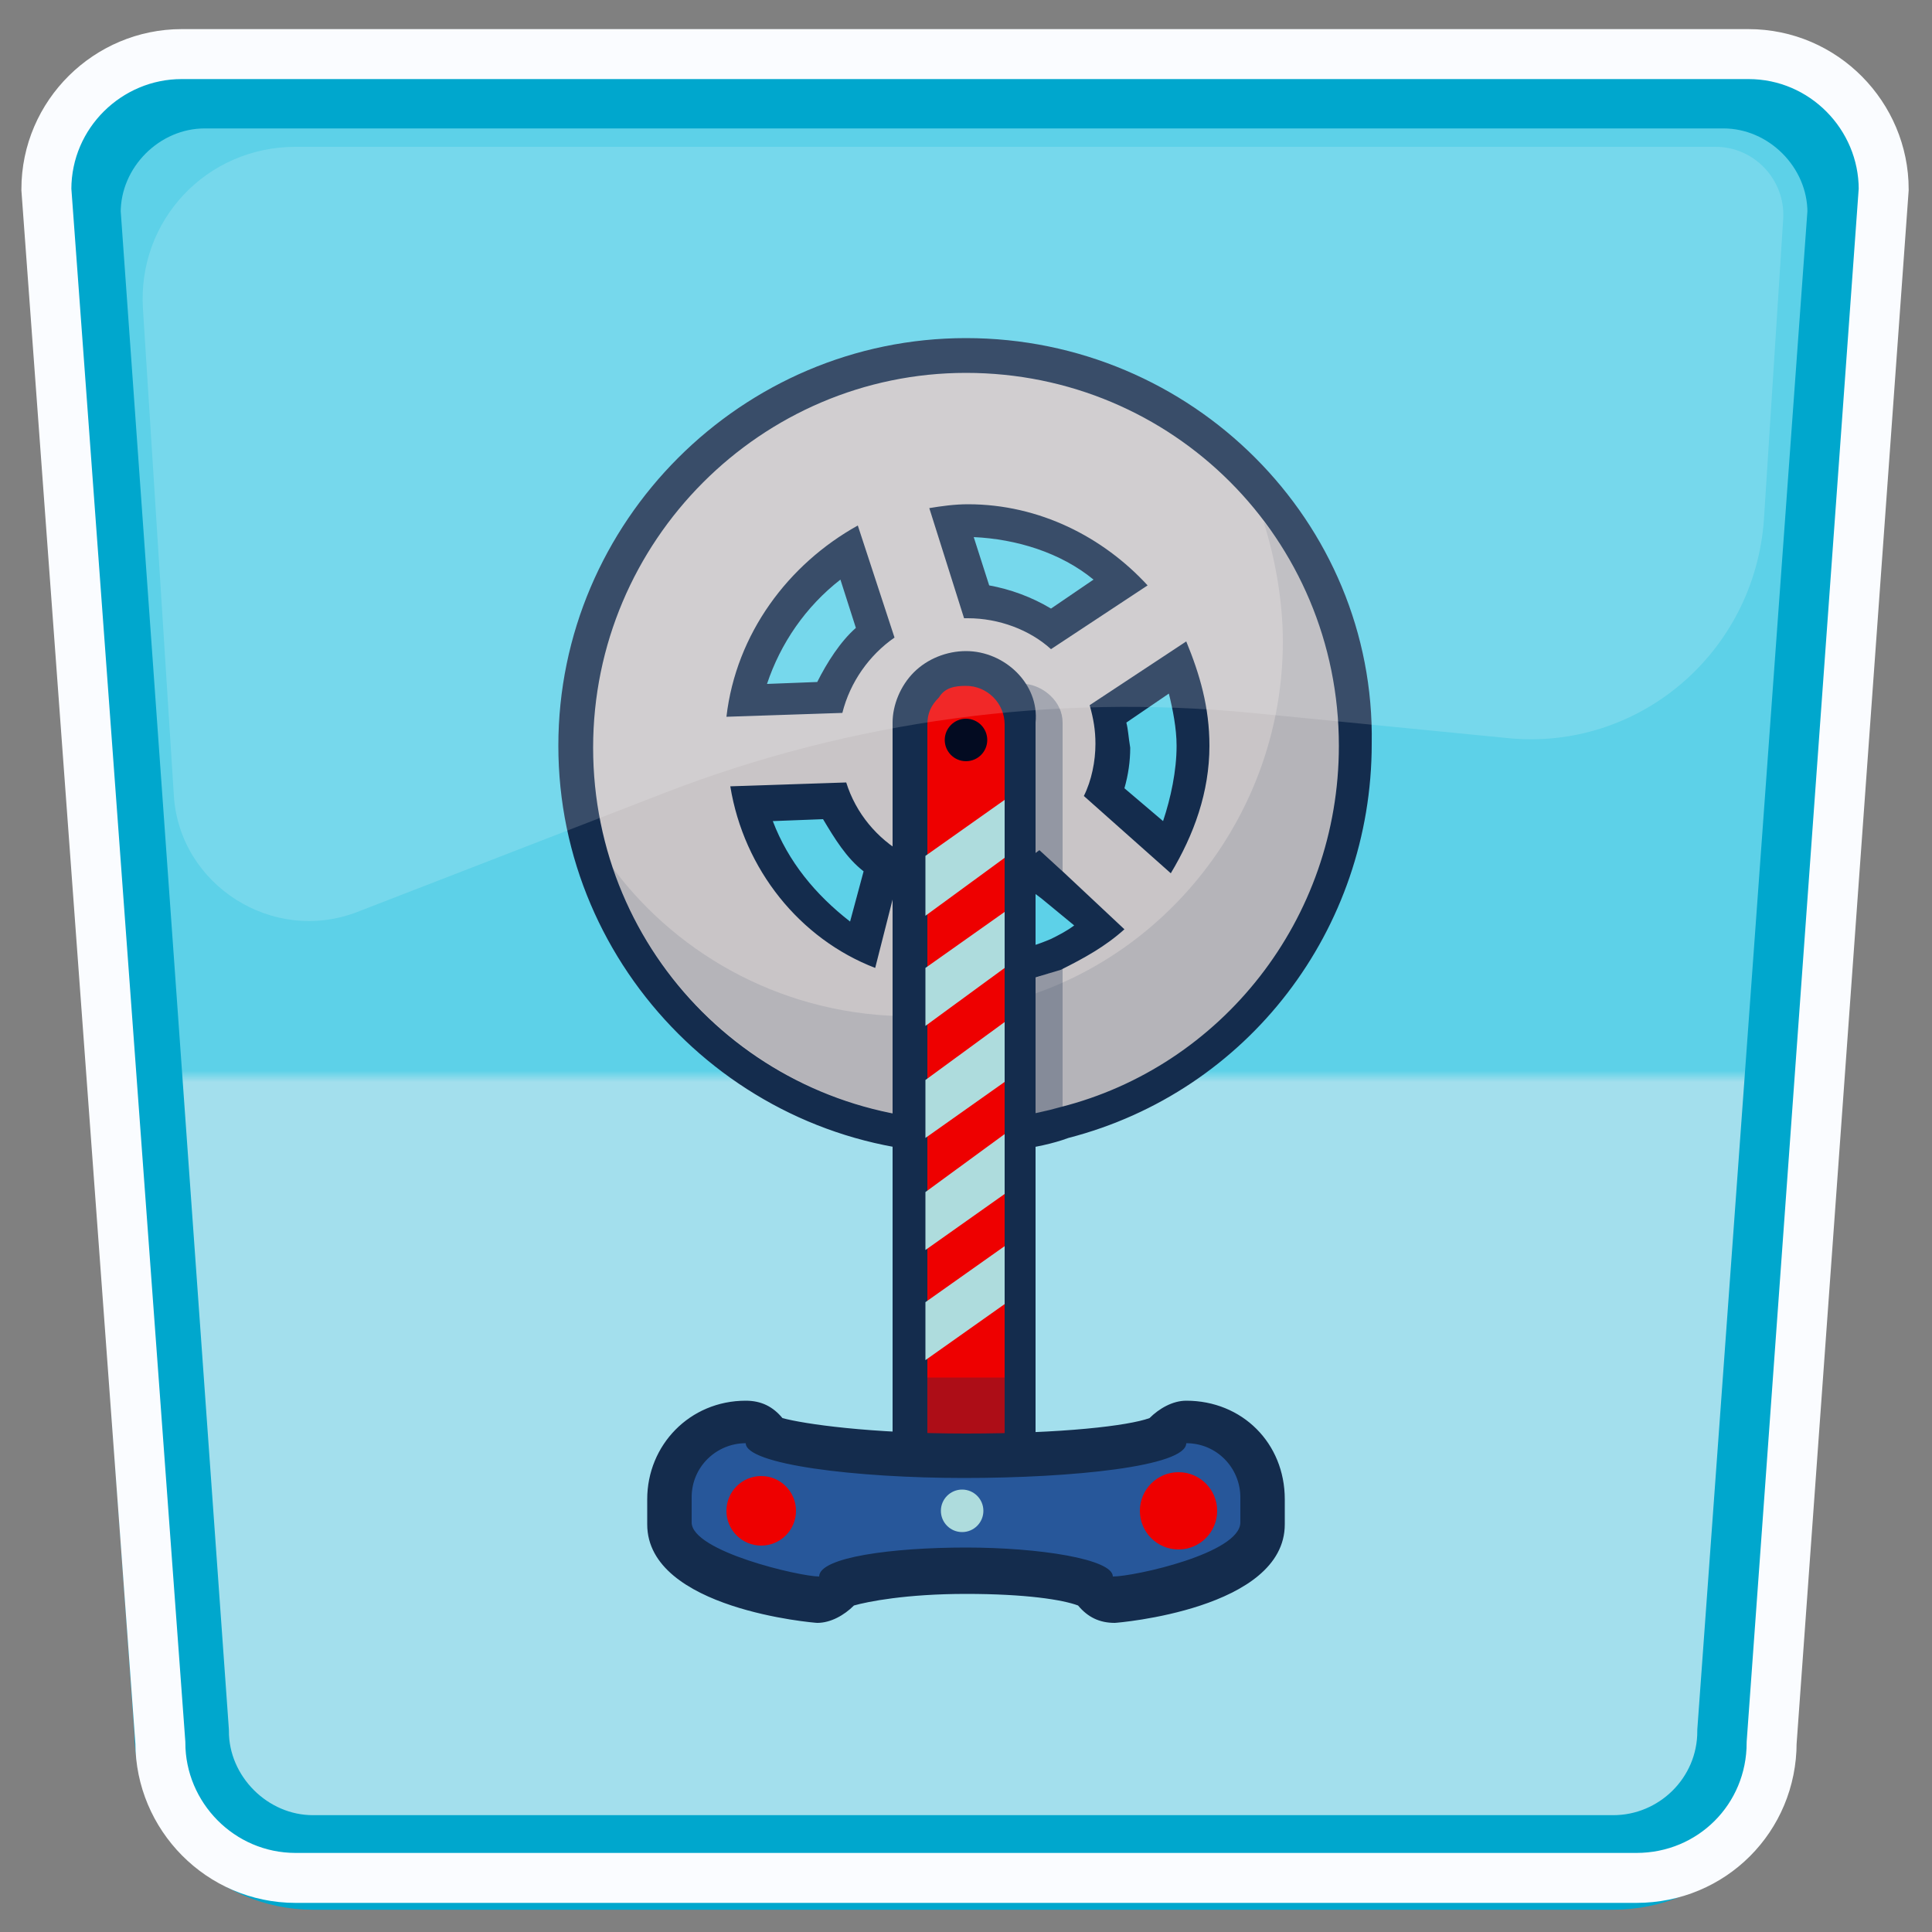 <?xml version="1.0" encoding="utf-8"?>
<!-- Generator: Adobe Illustrator 26.0.2, SVG Export Plug-In . SVG Version: 6.00 Build 0)  -->
<svg version="1.1" id="Layer_1" xmlns="http://www.w3.org/2000/svg" xmlns:xlink="http://www.w3.org/1999/xlink" x="0px" y="0px"
	 viewBox="0 0 100 100" style="enable-background:new 0 0 100 100;" xml:space="preserve">
<rect x="0" y="0" width="100" height="100" fill="#808080" stroke="none"/>
<style type="text/css">
	.st0{enable-background:new    ;}
	.st1{fill:url(#SVGID_1_);}
	.st2{fill:#C9C5C7;}
	.st3{fill:#142C4D;}
	.st4{opacity:0.11;}
	.st5{opacity:0.3;}
	.st6{fill:#EE0000;}
	.st7{fill:#AEDCDD;}
	.st8{fill:#27579A;}
	.st9{fill:#030B21;}
	.st10{fill:none;stroke:#00A7CD;stroke-width:4.894;stroke-miterlimit:10;}
	.st11{fill:none;stroke:#FAFCFF;stroke-width:2.586;stroke-miterlimit:10;}
	.st12{opacity:0.16;fill:#FFFFFF;}
</style>
<g>
	<g class="st0">
		<linearGradient id="SVGID_1_" gradientUnits="userSpaceOnUse" x1="49.864" y1="102.277" x2="49.864" y2="4.462">
			<stop  offset="0.473" style="stop-color:#A3DFED"/>
			<stop  offset="0.479" style="stop-color:#5DD1E8"/>
		</linearGradient>
		<path class="st1" d="M84.1,97.2H15.6c-3.8,0-6.9-3.1-6.9-6.9l-5.8-80c0-3.8,3.1-6.9,6.9-6.9h80c3.8,0,6.9,3.1,6.9,6.9l-5.8,80
			C91,94.1,87.9,97.2,84.1,97.2z"/>
	</g>
	<g id="lowRiderPedals">
		<g>
			<g>
				<path class="st2" d="M50,58.8c-11.2,0-20.3-9.1-20.3-20.3S38.9,18.2,50,18.2s20.3,9.1,20.3,20.3c0,9.2-6.2,17.2-15.1,19.5
					c-0.8,0.2-1.7,0.4-2.5,0.5C51.8,58.8,51,58.8,50,58.8z M50,50.2c0.7,0,1.6-0.1,2.3-0.3c0.7-0.2,1.5-0.4,2.2-0.7
					c0.8-0.4,1.6-0.8,2.3-1.3l-3.3-2.8c-0.3,0.1-0.5,0.3-0.7,0.4c-0.7,0.3-1.3,0.5-2,0.5l-1,4.3C50,50.2,50,50.2,50,50.2z
					 M38.8,41.7c0.8,3.2,3,5.8,5.9,7.3l1-4.3c-1.1-0.8-2-2-2.6-3.2L38.8,41.7z M60.5,43.9c0.8-1.7,1.3-3.4,1.3-5.3
					c0-1.4-0.3-2.8-0.7-4.1l-3.6,2.4c0.1,0.6,0.2,1.1,0.2,1.7c0,0.8-0.2,1.7-0.4,2.5L60.5,43.9z M44,28.6c-2.8,1.7-4.7,4.5-5.4,7.6
					l4.4-0.1c0.5-1.3,1.3-2.5,2.3-3.3L44,28.6z M50.5,31.2c1.4,0.1,2.7,0.6,3.9,1.4l3.6-2.4c-2.1-2-5-3.2-7.9-3.2
					c-0.3,0-0.6,0-0.9,0L50.5,31.2z"/>
				<path class="st3" d="M50,19.3c10.7,0,19.3,8.6,19.3,19.3c0,9-6.1,16.6-14.4,18.7c-0.7,0.2-1.6,0.4-2.4,0.5
					C51.7,57.9,50.9,58,50,58c-10.7,0-19.3-8.6-19.3-19.3S39.4,19.3,50,19.3 M49.9,32c0.1,0,0.1,0,0.2,0c1.6,0,3.2,0.6,4.3,1.6
					l5-3.3c-2.3-2.5-5.6-4.2-9.3-4.2c-0.7,0-1.4,0.1-2,0.2L49.9,32 M37.6,37.1l6-0.2c0.4-1.6,1.4-3,2.7-3.9l-1.9-5.8
					C40.8,29.2,38.1,32.8,37.6,37.1 M60.6,45.2c1.2-2,2-4.2,2-6.6c0-2-0.5-3.7-1.2-5.4l-5,3.3c0.2,0.7,0.3,1.3,0.3,2
					c0,0.9-0.2,1.9-0.6,2.7L60.6,45.2 M49.1,37c0.2-0.1,0.3-0.2,0.5-0.2h0.1c0.1,0,0.2,0,0.2,0l0,0h-0.5L49.1,37 M51.2,37.2
					C51.2,37.2,51.3,37.2,51.2,37.2C51.3,37.2,51.3,37.2,51.2,37.2C51.2,37.2,51.2,37.1,51.2,37.2C51.2,37.1,51.2,37.1,51.2,37.2
					C51.2,37.1,51.2,37.1,51.2,37.2L51.2,37.2 M51.8,39.2L51.8,39.2C51.8,39.1,51.8,39.1,51.8,39.2C51.8,39.1,51.8,39.1,51.8,39.2
					 M51.1,40.1L51.1,40.1C51.2,40.1,51.2,40,51.1,40.1C51.2,40,51.2,40.1,51.1,40.1 M50.9,40.2L50.9,40.2L50.9,40.2L50.9,40.2
					L50.9,40.2 M50.7,40.3C50.7,40.3,50.8,40.3,50.7,40.3C50.8,40.3,50.8,40.3,50.7,40.3L50.7,40.3 M45.3,50.1l1.5-5.9
					c-1.4-0.8-2.5-2.1-3-3.7l-6,0.2C38.5,45,41.4,48.6,45.3,50.1 M50,51.2c0.8,0,1.7-0.1,2.5-0.3c0.8-0.2,1.7-0.5,2.4-0.7
					c1.2-0.6,2.3-1.2,3.3-2.1L55,45.1L53.8,44c-0.4,0.3-0.7,0.5-1.1,0.7c-0.7,0.3-1.5,0.5-2.3,0.5L48.8,51
					C49.2,51.1,49.7,51.2,50,51.2 M50,17.5c-11.6,0-21.1,9.5-21.1,21.1S38.4,59.7,50,59.7c0.9,0,1.9-0.1,2.7-0.2
					c0.8-0.1,1.8-0.3,2.6-0.6c9.3-2.4,15.7-10.8,15.7-20.4C71.2,27,61.7,17.5,50,17.5L50,17.5z M51.2,30.3l-0.8-2.5
					c2.2,0.1,4.5,0.8,6.2,2.2l-2.2,1.5C53.4,30.9,52.3,30.5,51.2,30.3L51.2,30.3z M39.7,35.4c0.7-2.1,2-4,3.8-5.4l0.8,2.5
					c-0.8,0.7-1.5,1.8-2,2.8L39.7,35.4L39.7,35.4z M58.3,37.4l2.2-1.5c0.2,0.8,0.4,1.8,0.4,2.7c0,1.3-0.3,2.7-0.7,3.9l-2-1.7
					c0.2-0.7,0.3-1.4,0.3-2.1C58.4,38.1,58.4,37.8,58.3,37.4L58.3,37.4z M40,42.5l2.6-0.1c0.6,1,1.2,2,2.1,2.7l-0.7,2.6
					C42.2,46.3,40.8,44.6,40,42.5L40,42.5z M51.6,46.8c0.6-0.1,1-0.3,1.6-0.5c0.1,0,0.2-0.1,0.3-0.1l0.4,0.3l1.7,1.4
					c-0.4,0.3-0.8,0.5-1.2,0.7c-0.7,0.3-1.4,0.5-2,0.7c-0.4,0.1-0.8,0.2-1.2,0.2L51.6,46.8L51.6,46.8z"/>
			</g>
		</g>
		<g class="st4">
			<path class="st3" d="M69.4,38.6c0,9-6.1,16.6-14.4,18.7c-0.7,0.2-1.6,0.4-2.4,0.5C51.7,57.9,50.9,58,50,58
				c-8.5,0-15.7-5.5-18.3-13.1c3.5,4.7,9.1,7.7,15.4,7.7c0.8,0,1.7-0.1,2.5-0.2c0.8-0.1,1.7-0.3,2.4-0.5c8.3-2.1,14.4-9.8,14.4-18.7
				c0-2.1-0.4-4.3-1-6.2C68,30.1,69.4,34.2,69.4,38.6z"/>
		</g>
		<g>
			<g class="st5">
				<path class="st3" d="M55,37.4v7.7L53.8,44c-0.4,0.3-0.7,0.5-1.1,0.7v-7.3c0-0.7-0.3-1.2-0.8-1.6c0.4-0.3,0.7-0.4,1.2-0.4
					C54,35.5,55,36.3,55,37.4z"/>
			</g>
			<g class="st5">
				<path class="st3" d="M55,50.1v7.2c-0.7,0.2-1.6,0.4-2.4,0.5v-6.9C53.4,50.7,54.2,50.4,55,50.1z"/>
			</g>
			<g>
				<path class="st6" d="M50,77.3c-1.6,0-2.9-1.3-2.9-2.9v-37c0-0.7,0.3-1.5,0.8-2c0.6-0.6,1.3-0.8,2-0.8c1.6,0,2.9,1.3,2.9,2.9v37
					C52.8,76.1,51.5,77.3,50,77.3z"/>
				<path class="st3" d="M50,35.5c1.1,0,2,0.9,2,2v37c0,1.1-0.9,2-2,2c-1.1,0-2-0.9-2-2v-37c0-0.6,0.2-1,0.6-1.4
					C48.9,35.6,49.4,35.5,50,35.5 M50,33.7c-1,0-2,0.4-2.7,1.1c-0.7,0.7-1.1,1.7-1.1,2.6v37c0,2,1.7,3.7,3.7,3.7
					c2,0,3.7-1.7,3.7-3.7v-37C53.8,35.4,52,33.7,50,33.7L50,33.7z"/>
			</g>
			<g class="st5">
				<rect x="48" y="71.3" class="st3" width="4.1" height="2.9"/>
			</g>
			<polygon class="st7" points="47.9,44.3 47.9,47.4 52,44.4 52,41.4 			"/>
			<polygon class="st7" points="47.9,50.1 47.9,53.1 52,50.1 52,47.2 			"/>
			<polygon class="st7" points="47.9,55.9 47.9,58.9 52,56 52,52.9 			"/>
			<polygon class="st7" points="47.9,61.7 47.9,64.7 52,61.8 52,58.7 			"/>
			<polygon class="st7" points="47.9,67.4 47.9,70.4 52,67.5 52,64.5 			"/>
			<g>
				<path class="st8" d="M57.7,82.9c-0.5,0-0.9-0.3-1-0.7c-0.7-0.3-3-0.7-6.5-0.7c-3.5,0-5.9,0.4-6.5,0.7c-0.2,0.5-0.6,0.7-1,0.7
					c-0.6,0-7.7-1-7.7-4v-1.3c0-2.2,1.8-4,4-4c0.5,0,0.9,0.3,1,0.7c0.8,0.5,4.4,1,10.2,1s9.4-0.6,10.2-1c0.2-0.5,0.6-0.7,1-0.7
					c2.2,0,4,1.8,4,4v1.3C65.4,81.8,58.2,82.9,57.7,82.9z"/>
				<path class="st3" d="M61.4,74.7c1.6,0,2.8,1.3,2.8,2.8v1.3c0,1.6-5.5,2.8-6.6,2.8c0-0.9-3.8-1.5-7.6-1.5c-3.8,0-7.6,0.5-7.6,1.5
					c-1,0-6.6-1.3-6.6-2.8v-1.3c0-1.6,1.3-2.8,2.8-2.8c0,1.1,5.7,1.8,11.3,1.8S61.4,75.9,61.4,74.7 M61.4,72.5
					c-0.7,0-1.4,0.4-1.9,0.9c-1.1,0.4-4.5,0.8-9.5,0.8s-8.4-0.5-9.5-0.8c-0.5-0.6-1.1-0.9-1.9-0.9c-2.9,0-5.1,2.3-5.1,5.1v1.3
					c0,4.4,8.7,5.1,8.8,5.1c0.7,0,1.4-0.4,1.9-0.9c0.7-0.2,2.7-0.6,5.8-0.6c3.1,0,5,0.3,5.8,0.6c0.5,0.6,1.1,0.9,1.9,0.9
					c0.1,0,8.8-0.7,8.8-5.1v-1.3C66.5,74.7,64.3,72.5,61.4,72.5L61.4,72.5z"/>
			</g>
			<circle class="st9" cx="50" cy="38.3" r="1.1"/>
		</g>
		<circle class="st7" cx="49.8" cy="78.2" r="1.1"/>
		<circle class="st6" cx="39.4" cy="78.2" r="1.8"/>
		<circle class="st6" cx="61" cy="78.2" r="2"/>
	</g>
	<g>
		<path class="st10" d="M83.5,96.4H16.2c-3.7,0-6.8-3.1-6.8-6.8L3.8,11c0-3.7,3.1-6.8,6.8-6.8h78.6c3.7,0,6.8,3.1,6.8,6.8l-5.7,78.6
			C90.3,93.4,87.2,96.4,83.5,96.4z"/>
	</g>
	<g class="st0">
		<path class="st11" d="M84.7,97.2H15.3c-3.9,0-7-3.2-7-7L2.4,9.8c0-3.9,3.2-7,7-7h81.1c3.9,0,7,3.2,7,7l-5.8,80.4
			C91.7,94.1,88.6,97.2,84.7,97.2z"/>
	</g>
	<path class="st12" d="M78,38.2l-13.2-1.3c-10.3-1-20.7,0.4-30.3,4.1l-16,6.2c-4.4,1.7-9.2-1.4-9.5-6L7.4,16
		c-0.3-4.6,3.3-8.4,7.9-8.4h73.5c2,0,3.6,1.7,3.5,3.7l-1,15.6C90.8,33.8,84.8,38.9,78,38.2z"/>
</g>
</svg>
